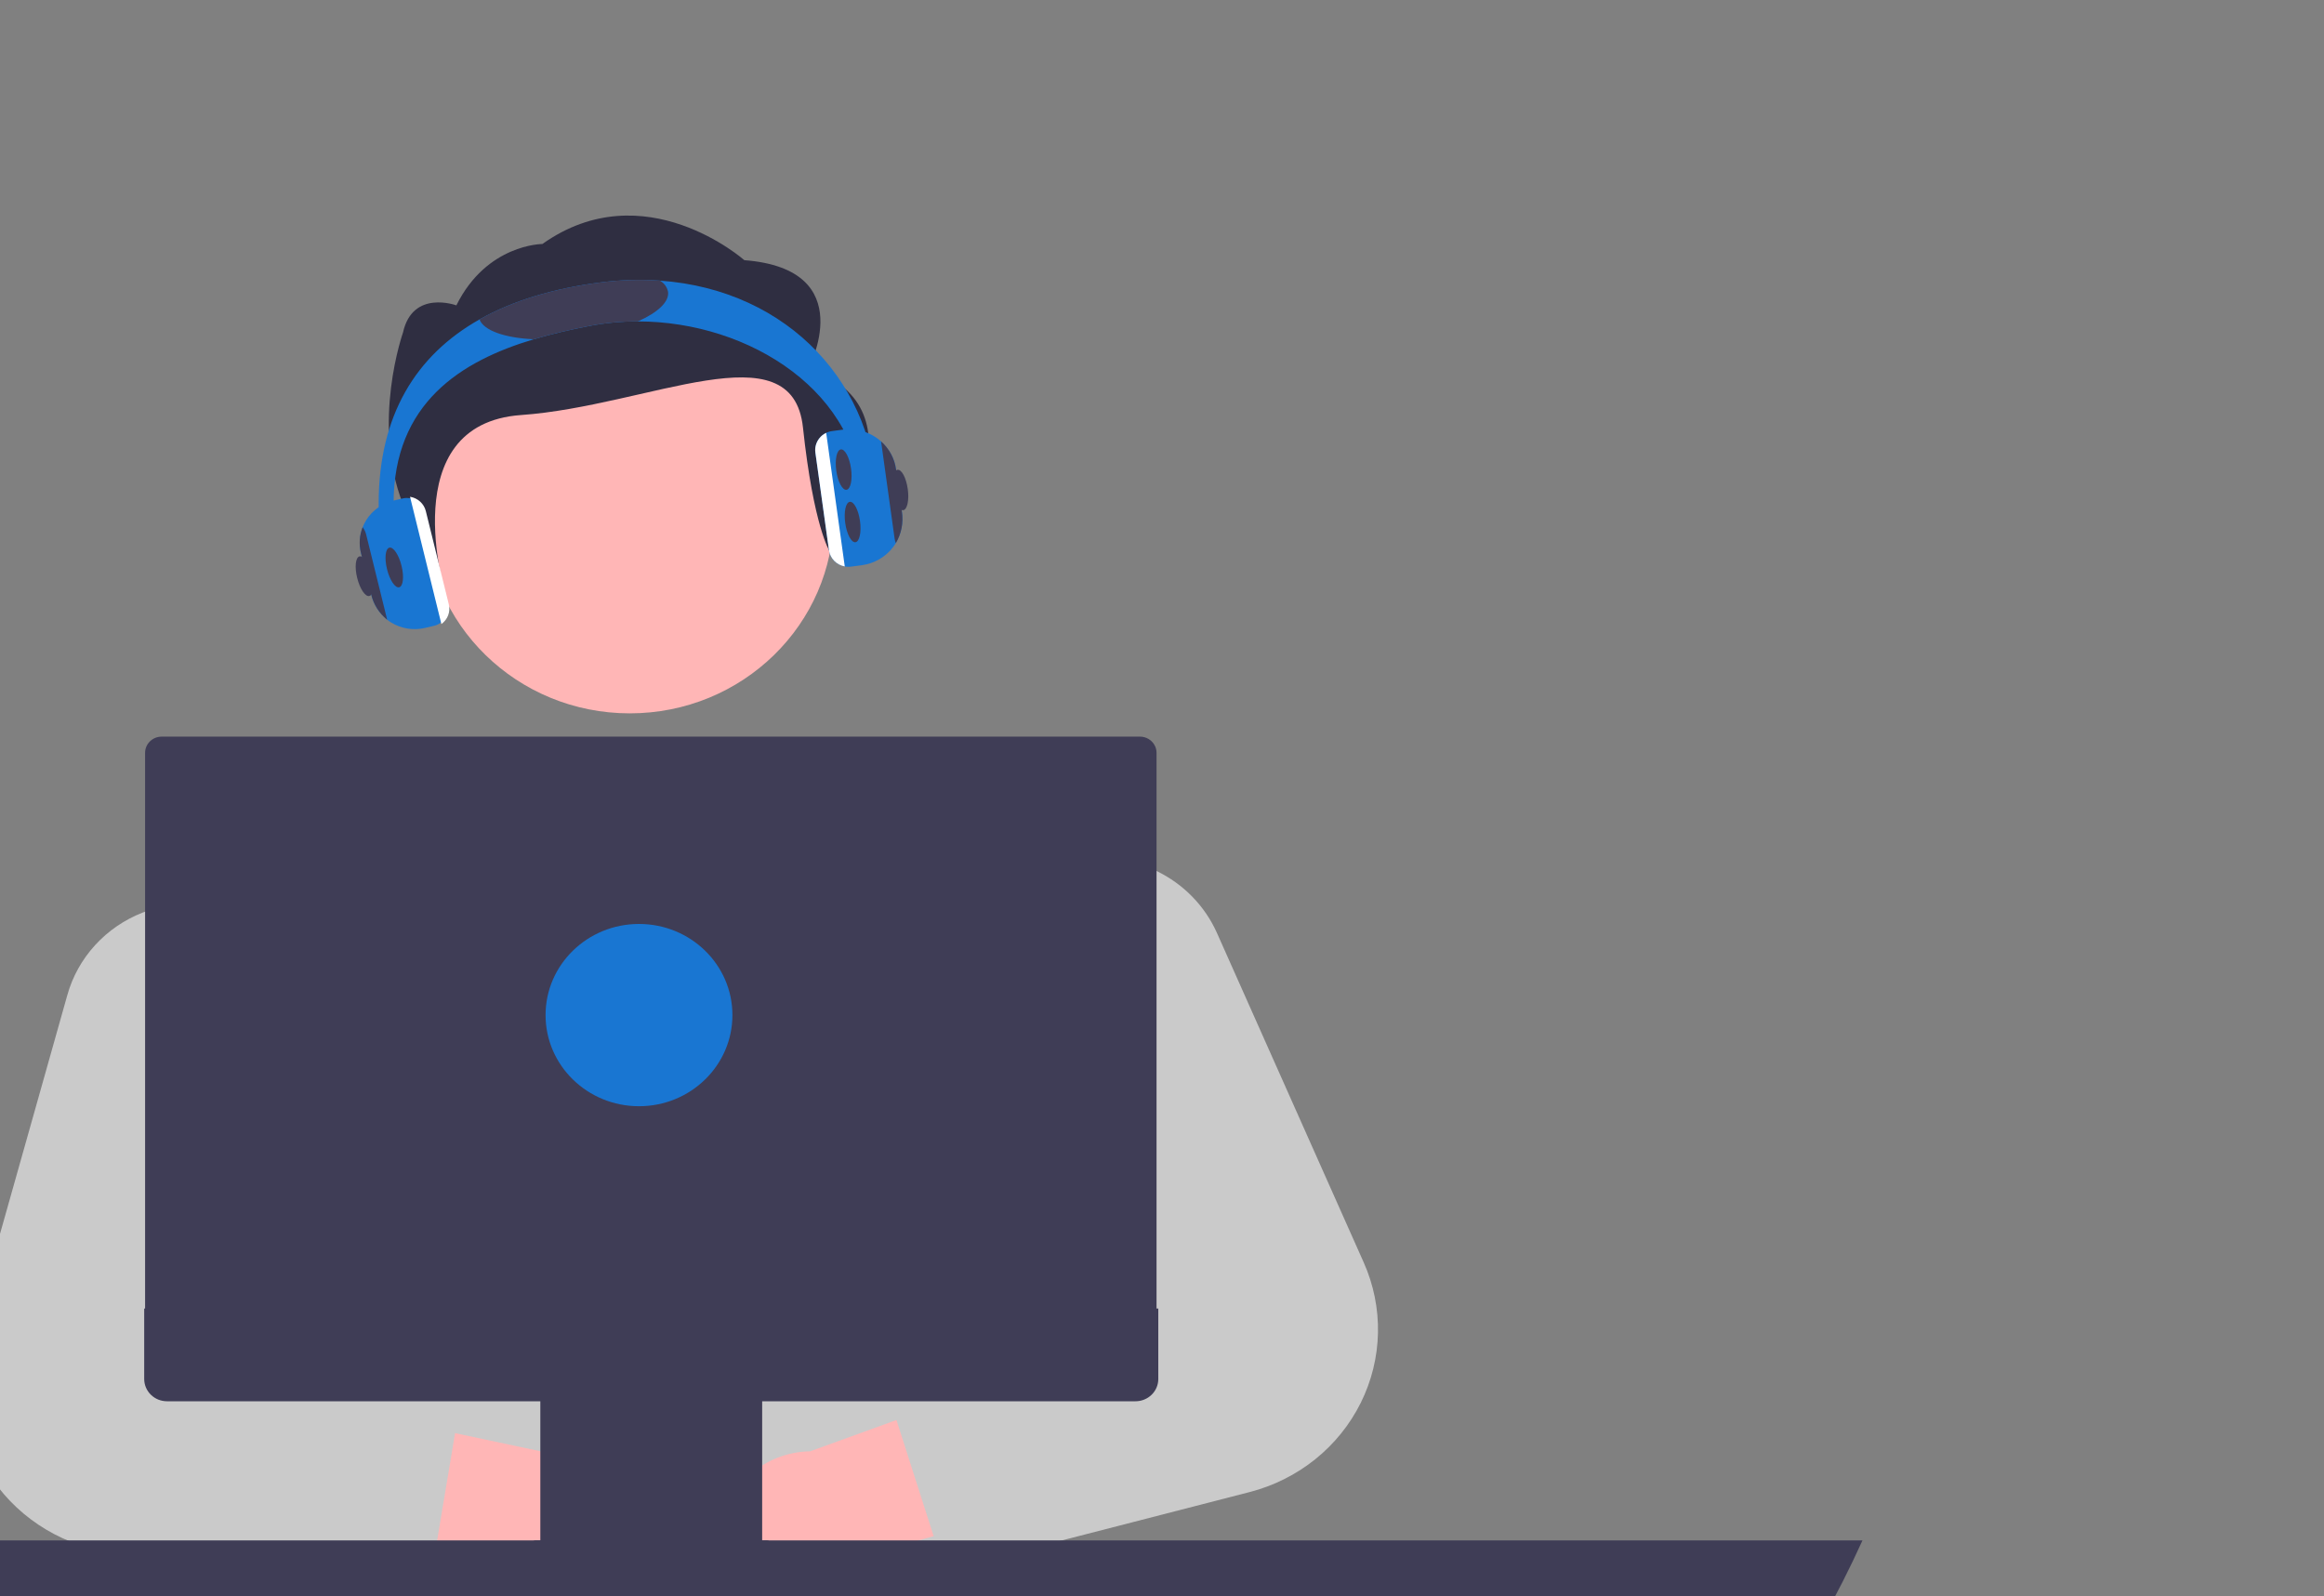 <svg width="792" height="544" viewBox="0 0 792 544" fill="none" xmlns="http://www.w3.org/2000/svg">
<rect x="0" y="0" width="792" height="544" fill="#808080" stroke="none"/>
<g clip-path="url(#clip0_133_52)">
<path d="M361.36 253.936H338.722C338.021 253.936 337.348 254.208 336.852 254.692C336.357 255.175 336.078 255.831 336.078 256.515V278.6C336.077 278.939 336.145 279.275 336.277 279.588C336.41 279.901 336.605 280.186 336.851 280.425C337.096 280.665 337.388 280.855 337.709 280.984C338.03 281.114 338.374 281.18 338.722 281.179H361.36C362.061 281.179 362.734 280.907 363.23 280.424C363.725 279.94 364.004 279.284 364.004 278.6V256.515C364.002 255.832 363.723 255.177 363.228 254.693C362.732 254.21 362.061 253.938 361.36 253.936Z" fill="#E6E6E6"/>
<path d="M363.964 293.71C363.851 293.116 363.529 292.579 363.054 292.191C362.579 291.804 361.98 291.59 361.36 291.587H338.722C338.021 291.587 337.348 291.859 336.852 292.343C336.357 292.826 336.078 293.482 336.078 294.166V316.251C336.077 316.59 336.145 316.926 336.277 317.239C336.41 317.552 336.605 317.837 336.85 318.077C337.096 318.316 337.388 318.506 337.709 318.636C338.03 318.765 338.374 318.831 338.722 318.831H361.36C362.061 318.83 362.734 318.559 363.23 318.075C363.725 317.591 364.004 316.935 364.004 316.251V294.166C364.007 294.013 363.993 293.86 363.964 293.71Z" fill="#E6E6E6"/>
<path d="M362.387 329.437C362.062 329.305 361.713 329.238 361.36 329.238H338.722C338.374 329.238 338.03 329.304 337.709 329.433C337.388 329.563 337.096 329.753 336.85 329.992C336.605 330.232 336.41 330.517 336.277 330.83C336.145 331.143 336.077 331.479 336.078 331.818V353.903C336.076 354.242 336.143 354.578 336.276 354.892C336.408 355.205 336.603 355.49 336.849 355.73C337.094 355.97 337.386 356.16 337.708 356.289C338.029 356.418 338.374 356.484 338.722 356.482H361.36C362.061 356.482 362.734 356.21 363.23 355.726C363.725 355.243 364.004 354.587 364.004 353.903V331.818C364.003 331.31 363.849 330.814 363.562 330.391C363.274 329.968 362.866 329.636 362.387 329.437Z" fill="#E6E6E6"/>
<path d="M408.915 329.238H386.277C385.929 329.238 385.585 329.304 385.264 329.433C384.943 329.563 384.651 329.753 384.405 329.992C384.16 330.232 383.965 330.517 383.832 330.83C383.7 331.143 383.632 331.479 383.633 331.818V353.903C383.632 354.242 383.7 354.577 383.832 354.891C383.965 355.204 384.16 355.489 384.405 355.728C384.651 355.968 384.943 356.158 385.264 356.287C385.585 356.417 385.929 356.483 386.277 356.482H408.915C409.616 356.482 410.289 356.21 410.785 355.726C411.28 355.243 411.559 354.587 411.559 353.903V331.818C411.559 331.134 411.28 330.478 410.785 329.994C410.289 329.51 409.616 329.239 408.915 329.238Z" fill="#E6E6E6"/>
<path d="M214.623 243.126C252.998 243.126 284.107 212.778 284.107 175.342C284.107 137.906 252.998 107.558 214.623 107.558C176.249 107.558 145.14 137.906 145.14 175.342C145.14 212.778 176.249 243.126 214.623 243.126Z" fill="#FFB6B6"/>
<path d="M275.472 125.644C275.472 125.644 293.645 91.752 253.664 88.671C253.664 88.671 219.579 58.508 184.837 83.156C184.837 83.156 165.887 83.156 155.525 104.076C155.525 104.076 140.62 98.562 137.345 113.319C137.345 113.319 126.439 144.131 137.345 171.86C148.251 199.59 151.873 202.671 151.873 202.671C151.873 202.671 133.953 144.534 177.573 141.453C221.193 138.372 270.005 111.779 273.64 145.671C277.275 179.563 282.746 187.914 282.746 187.914C282.746 187.914 317.273 139.509 275.472 125.644Z" fill="#2F2E41"/>
<path d="M394.362 342.394L394.138 343.545L391.626 356.482L374.266 445.972L373.239 451.241L371.083 462.382L368.133 477.582L361.594 511.264L359.723 520.918L359.021 524.539L358.777 525.809L356.834 535.8L356.244 538.816L351.505 573.074L347.366 602.927L361.218 616.44L352.96 624.496L347.539 654.786L347.549 654.856H126.321C117.371 649.2 108.55 643.37 99.858 637.364L101.679 624.07C101.679 624.07 107.943 600.328 105.309 597.491C102.685 594.653 96.929 589.583 96.929 589.583L104.18 573.074L105.187 570.782L103.499 536.623L103.458 535.8L102.899 524.539L102.828 523.091L102.716 520.918L100.57 477.582L100.529 476.867L99.879 463.731L99.268 451.241L99.004 445.972L96.39 393.26L94.621 357.464L93.075 326.301L99.289 324.248L165.75 302.212L193.28 267.299L250.578 267.716L278.627 267.924L325.429 310.269L336.078 315.229L336.159 315.269L343.796 318.831L363.16 327.849L383.633 337.394L394.138 342.285L394.362 342.394Z" fill="#CACACA"/>
<path d="M200.685 553.164C196.486 554.75 191.982 555.42 187.489 555.125C182.996 554.83 178.624 553.577 174.682 551.455C170.739 549.334 167.321 546.395 164.668 542.845C162.016 539.295 160.193 535.221 159.329 530.91L50.959 515.911L88.631 474.339L185.766 494.956C193.287 494.02 200.898 495.807 207.157 499.98C213.416 504.153 217.889 510.42 219.728 517.595C221.567 524.77 220.644 532.354 217.134 538.909C213.624 545.465 207.772 550.537 200.685 553.164V553.164Z" fill="#FFB6B6"/>
<path d="M152.366 477.582C150.358 475.099 147.517 473.388 144.342 472.75L99.878 463.732L95.312 462.809C92.658 462.269 90.151 461.188 87.955 459.637C85.759 458.086 83.924 456.101 82.569 453.81C81.163 451.406 80.313 448.731 80.077 445.972C79.865 443.465 80.173 440.941 80.982 438.551L96.39 393.261L106.387 363.874C107.599 360.329 108.314 356.642 108.513 352.911C109.07 342.585 105.795 332.41 99.288 324.248C93.568 317.074 85.634 311.885 76.659 309.448C67.683 307.011 58.142 307.456 49.445 310.715C49.191 310.805 48.926 310.904 48.672 311.003C42.435 313.432 36.863 317.244 32.395 322.136C27.928 327.027 24.688 332.866 22.932 339.189L12.07 377.734L-10.334 457.194C-12.577 465.155 -13.03 473.495 -11.663 481.642C-10.295 489.79 -7.139 497.554 -2.411 504.401C2.318 511.249 8.507 517.019 15.733 521.317C22.96 525.614 31.053 528.338 39.458 529.302L103.499 536.623L133.134 540.017C136.561 540.418 140.017 539.546 142.814 537.573C145.611 535.6 147.544 532.672 148.227 529.371C148.275 529.191 148.312 529.009 148.338 528.825L149.05 524.539L155.081 488.446L155.142 488.078C155.456 486.237 155.372 484.351 154.894 482.543C154.415 480.735 153.554 479.045 152.366 477.582Z" fill="#CACACA"/>
<path d="M269.712 554.321C274.099 555.314 278.655 555.357 283.06 554.447C287.465 553.537 291.612 551.695 295.209 549.052C298.806 546.409 301.765 543.029 303.877 539.15C305.99 535.271 307.206 530.987 307.438 526.6L412.557 496.843L369.252 460.868L276.067 494.642C268.487 494.75 261.211 497.567 255.617 502.559C250.023 507.551 246.501 514.371 245.718 521.728C244.934 529.084 246.944 536.465 251.367 542.472C255.789 548.479 262.317 552.695 269.712 554.321V554.321Z" fill="#FFB6B6"/>
<path d="M464.749 430.277L414.753 318.027C410.663 308.812 403.36 301.307 394.138 296.845C391.288 295.476 388.294 294.412 385.209 293.67C384.731 293.551 384.253 293.442 383.775 293.353C377.233 291.96 370.448 292.083 363.964 293.71C358.036 295.196 352.496 297.883 347.705 301.598C342.914 305.313 338.98 309.971 336.159 315.269C336.128 315.313 336.101 315.36 336.077 315.408C332.926 321.355 331.25 327.942 331.185 334.636C331.119 341.331 332.666 347.947 335.701 353.952L336.321 355.163L371.652 424.384C372.859 426.751 373.538 429.34 373.647 431.981C373.755 434.623 373.29 437.257 372.282 439.71C371.273 442.164 369.745 444.382 367.796 446.218C365.847 448.055 363.522 449.469 360.974 450.368L358.492 451.241L313.866 466.966C310.517 468.132 307.763 470.519 306.183 473.626C304.603 476.733 304.32 480.318 305.394 483.624L305.506 483.971L318.015 523.021C318.076 523.2 318.137 523.379 318.208 523.557C318.318 523.894 318.454 524.222 318.615 524.539C319.945 527.448 322.295 529.799 325.242 531.168C328.189 532.537 331.541 532.836 334.694 532.01L358.777 525.809L363.689 524.539L425.879 508.516C434.062 506.407 441.681 502.597 448.214 497.349C454.748 492.1 460.041 485.535 463.733 478.105C467.424 470.675 469.426 462.554 469.601 454.299C469.777 446.044 468.121 437.85 464.749 430.277L464.749 430.277Z" fill="#CACACA"/>
<path d="M-69 525C-54.589 542.148 -39.046 558.361 -22.472 573.535H437.183C441.611 573.542 445.856 575.262 448.987 578.318C452.117 581.373 453.878 585.516 453.882 589.836L454.543 703.465C482.821 690.791 509.302 674.607 533.33 655.316C540.002 649.969 546.467 644.39 552.725 638.579C556.823 634.789 560.823 630.907 564.725 626.932C593.978 597.202 617.666 562.704 634.715 525H-69Z" fill="#3F3D56"/>
<path d="M393.446 253.935C392.963 253.065 392.248 252.338 391.376 251.832C390.504 251.325 389.508 251.058 388.494 251.058H55.079C53.584 251.062 52.152 251.644 51.096 252.676C50.04 253.708 49.446 255.106 49.445 256.565V451.241H394.138V256.565C394.143 255.645 393.905 254.739 393.446 253.935Z" fill="#3F3D56"/>
<path d="M49.143 445.97V469.993C49.143 470.989 49.344 471.975 49.735 472.895C50.126 473.816 50.698 474.652 51.42 475.356C52.142 476.06 52.999 476.619 53.942 477C54.885 477.381 55.896 477.577 56.917 477.577H184.141V524.988H182.451C182.318 524.988 182.187 525.013 182.064 525.063C181.942 525.112 181.83 525.185 181.737 525.276C181.643 525.368 181.569 525.476 181.518 525.596C181.467 525.715 181.441 525.843 181.441 525.973V529.27C181.441 529.4 181.467 529.528 181.518 529.647C181.568 529.767 181.643 529.875 181.737 529.967C181.83 530.058 181.942 530.131 182.064 530.181C182.187 530.23 182.318 530.256 182.451 530.256H261.43C261.562 530.256 261.694 530.23 261.816 530.181C261.939 530.131 262.05 530.058 262.144 529.967C262.238 529.875 262.312 529.767 262.363 529.647C262.413 529.528 262.44 529.4 262.44 529.27V525.973C262.44 525.843 262.413 525.715 262.363 525.596C262.312 525.476 262.238 525.368 262.144 525.276C262.05 525.185 261.939 525.112 261.816 525.063C261.694 525.013 261.562 524.988 261.43 524.988H259.74V477.577H386.963C387.984 477.577 388.995 477.381 389.938 477C390.881 476.619 391.738 476.06 392.46 475.356C393.182 474.652 393.755 473.816 394.145 472.895C394.536 471.975 394.737 470.989 394.737 469.993V445.97H49.143Z" fill="#3F3D56"/>
<path d="M217.764 377.02C235.348 377.02 249.603 363.114 249.603 345.96C249.603 328.806 235.348 314.9 217.764 314.9C200.18 314.9 185.926 328.806 185.926 345.96C185.926 363.114 200.18 377.02 217.764 377.02Z" fill="#1976D2"/>
<path d="M298.885 171.638H293.8C293.8 134.136 255.754 109.561 217.373 109.541C211.79 109.525 206.22 110.053 200.745 111.118C194.582 112.319 188.185 113.757 181.9 115.632C157.115 123.044 134.131 137.37 134.131 171.638C134.126 178.293 134.994 184.922 136.714 191.362L131.792 192.612C129.966 185.763 129.043 178.715 129.046 171.638C129.046 141.696 141.647 121.129 163.41 108.866C174.852 102.417 188.815 98.26 204.813 96.236C211.47 95.372 218.2 95.173 224.898 95.641C269.036 98.736 298.885 131.755 298.885 171.638Z" fill="#1976D2"/>
<path d="M307.357 174.386L305.354 159.941C304.86 156.293 303.058 152.933 300.269 150.456C298.478 148.841 296.334 147.645 294 146.958C291.665 146.27 289.201 146.109 286.793 146.488L283.61 146.914C282.739 147.026 281.9 147.306 281.14 147.736C280.381 148.167 279.717 148.741 279.186 149.424C278.651 150.105 278.26 150.883 278.035 151.712C277.81 152.541 277.755 153.406 277.874 154.256L282.502 187.532C282.692 188.888 283.316 190.152 284.283 191.144C285.25 192.135 286.513 192.805 287.892 193.058C288.3 193.138 288.716 193.178 289.133 193.177C289.432 193.177 289.731 193.157 290.028 193.118L293.587 192.652C295.757 192.371 297.846 191.66 299.724 190.563C301.602 189.466 303.231 188.006 304.51 186.272C304.784 185.895 305.049 185.508 305.293 185.111C307.199 181.865 307.926 178.086 307.357 174.386Z" fill="#1976D2"/>
<path d="M281.556 147.52C280.622 147.962 279.81 148.615 279.186 149.424C278.651 150.105 278.26 150.883 278.035 151.712C277.81 152.542 277.755 153.406 277.874 154.256L282.502 187.532C282.692 188.888 283.316 190.152 284.283 191.144C285.25 192.135 286.513 192.805 287.892 193.058L281.556 147.52Z" fill="white"/>
<path d="M307.357 174.386L305.354 159.941C304.86 156.293 303.058 152.933 300.269 150.456L304.876 183.564C304.945 184.095 305.085 184.615 305.293 185.111C307.199 181.865 307.926 178.086 307.357 174.386Z" fill="#3F3D56"/>
<path d="M291.523 184.795C292.914 184.61 293.614 181.38 293.085 177.579C292.557 173.779 291 170.847 289.609 171.031C288.217 171.215 287.518 174.445 288.046 178.246C288.575 182.047 290.131 184.979 291.523 184.795Z" fill="#3F3D56"/>
<path d="M288.472 166.936C289.863 166.752 290.563 163.522 290.034 159.721C289.506 155.92 287.949 152.988 286.558 153.172C285.166 153.357 284.467 156.587 284.995 160.388C285.524 164.188 287.08 167.12 288.472 166.936Z" fill="#3F3D56"/>
<path d="M307.795 173.881C309.186 173.697 309.886 170.467 309.357 166.666C308.829 162.865 307.272 159.933 305.881 160.117C304.489 160.302 303.79 163.532 304.318 167.333C304.847 171.133 306.403 174.065 307.795 173.881Z" fill="#3F3D56"/>
<path d="M217.373 109.541C211.79 109.525 206.22 110.053 200.745 111.118C194.582 112.319 188.185 113.757 181.9 115.632C172.086 115.166 164.865 112.686 163.411 108.866C174.852 102.417 188.815 98.26 204.813 96.236C211.47 95.372 218.2 95.173 224.899 95.641C225.608 96.046 226.221 96.594 226.698 97.247C227.174 97.9 227.504 98.645 227.665 99.431C228.143 102.884 224.105 106.554 217.373 109.541Z" fill="#3F3D56"/>
<path d="M152.447 206.065L144.616 174.307C144.337 173.161 143.717 172.122 142.834 171.318C141.951 170.515 140.845 169.985 139.653 169.793C139.317 169.742 138.977 169.715 138.636 169.714C138.157 169.715 137.679 169.772 137.213 169.882L134.182 170.596C130.28 171.517 126.912 173.91 124.816 177.251C122.721 180.592 122.069 184.607 123.005 188.415L126.514 202.662C127.315 206.016 129.223 209.021 131.945 211.214C132.386 211.562 132.848 211.883 133.328 212.177C135.032 213.219 136.934 213.918 138.92 214.231C140.906 214.545 142.936 214.467 144.891 214.002L147.912 213.288C148.71 213.106 149.462 212.765 150.118 212.286C151.095 211.591 151.838 210.629 152.253 209.521C152.668 208.413 152.735 207.21 152.447 206.065Z" fill="#1976D2"/>
<path d="M136.03 200.156C137.396 199.836 137.757 196.553 136.837 192.824C135.917 189.095 134.064 186.331 132.699 186.652C131.334 186.972 130.973 190.255 131.893 193.984C132.813 197.713 134.665 200.477 136.03 200.156Z" fill="#3F3D56"/>
<path d="M125.86 203.133C127.226 202.812 127.587 199.529 126.667 195.8C125.747 192.071 123.895 189.308 122.529 189.628C121.164 189.949 120.803 193.232 121.723 196.961C122.643 200.69 124.495 203.453 125.86 203.133Z" fill="#3F3D56"/>
<path d="M152.945 205.946L145.115 174.188C144.809 172.948 144.136 171.824 143.179 170.956C142.222 170.087 141.024 169.514 139.735 169.307L150.423 212.683C151.479 211.928 152.282 210.886 152.731 209.687C153.18 208.488 153.254 207.186 152.945 205.946Z" fill="white"/>
<path d="M124.775 182.125C124.558 181.242 124.153 180.413 123.585 179.694C122.484 182.475 122.282 185.519 123.005 188.415L126.514 202.662C127.315 206.016 129.223 209.021 131.944 211.214L124.775 182.125Z" fill="#3F3D56"/>
</g>
<defs>
<clipPath id="clip0_133_52">
<rect width="865" height="735" fill="white" transform="translate(-73)"/>
</clipPath>
</defs>
</svg>
